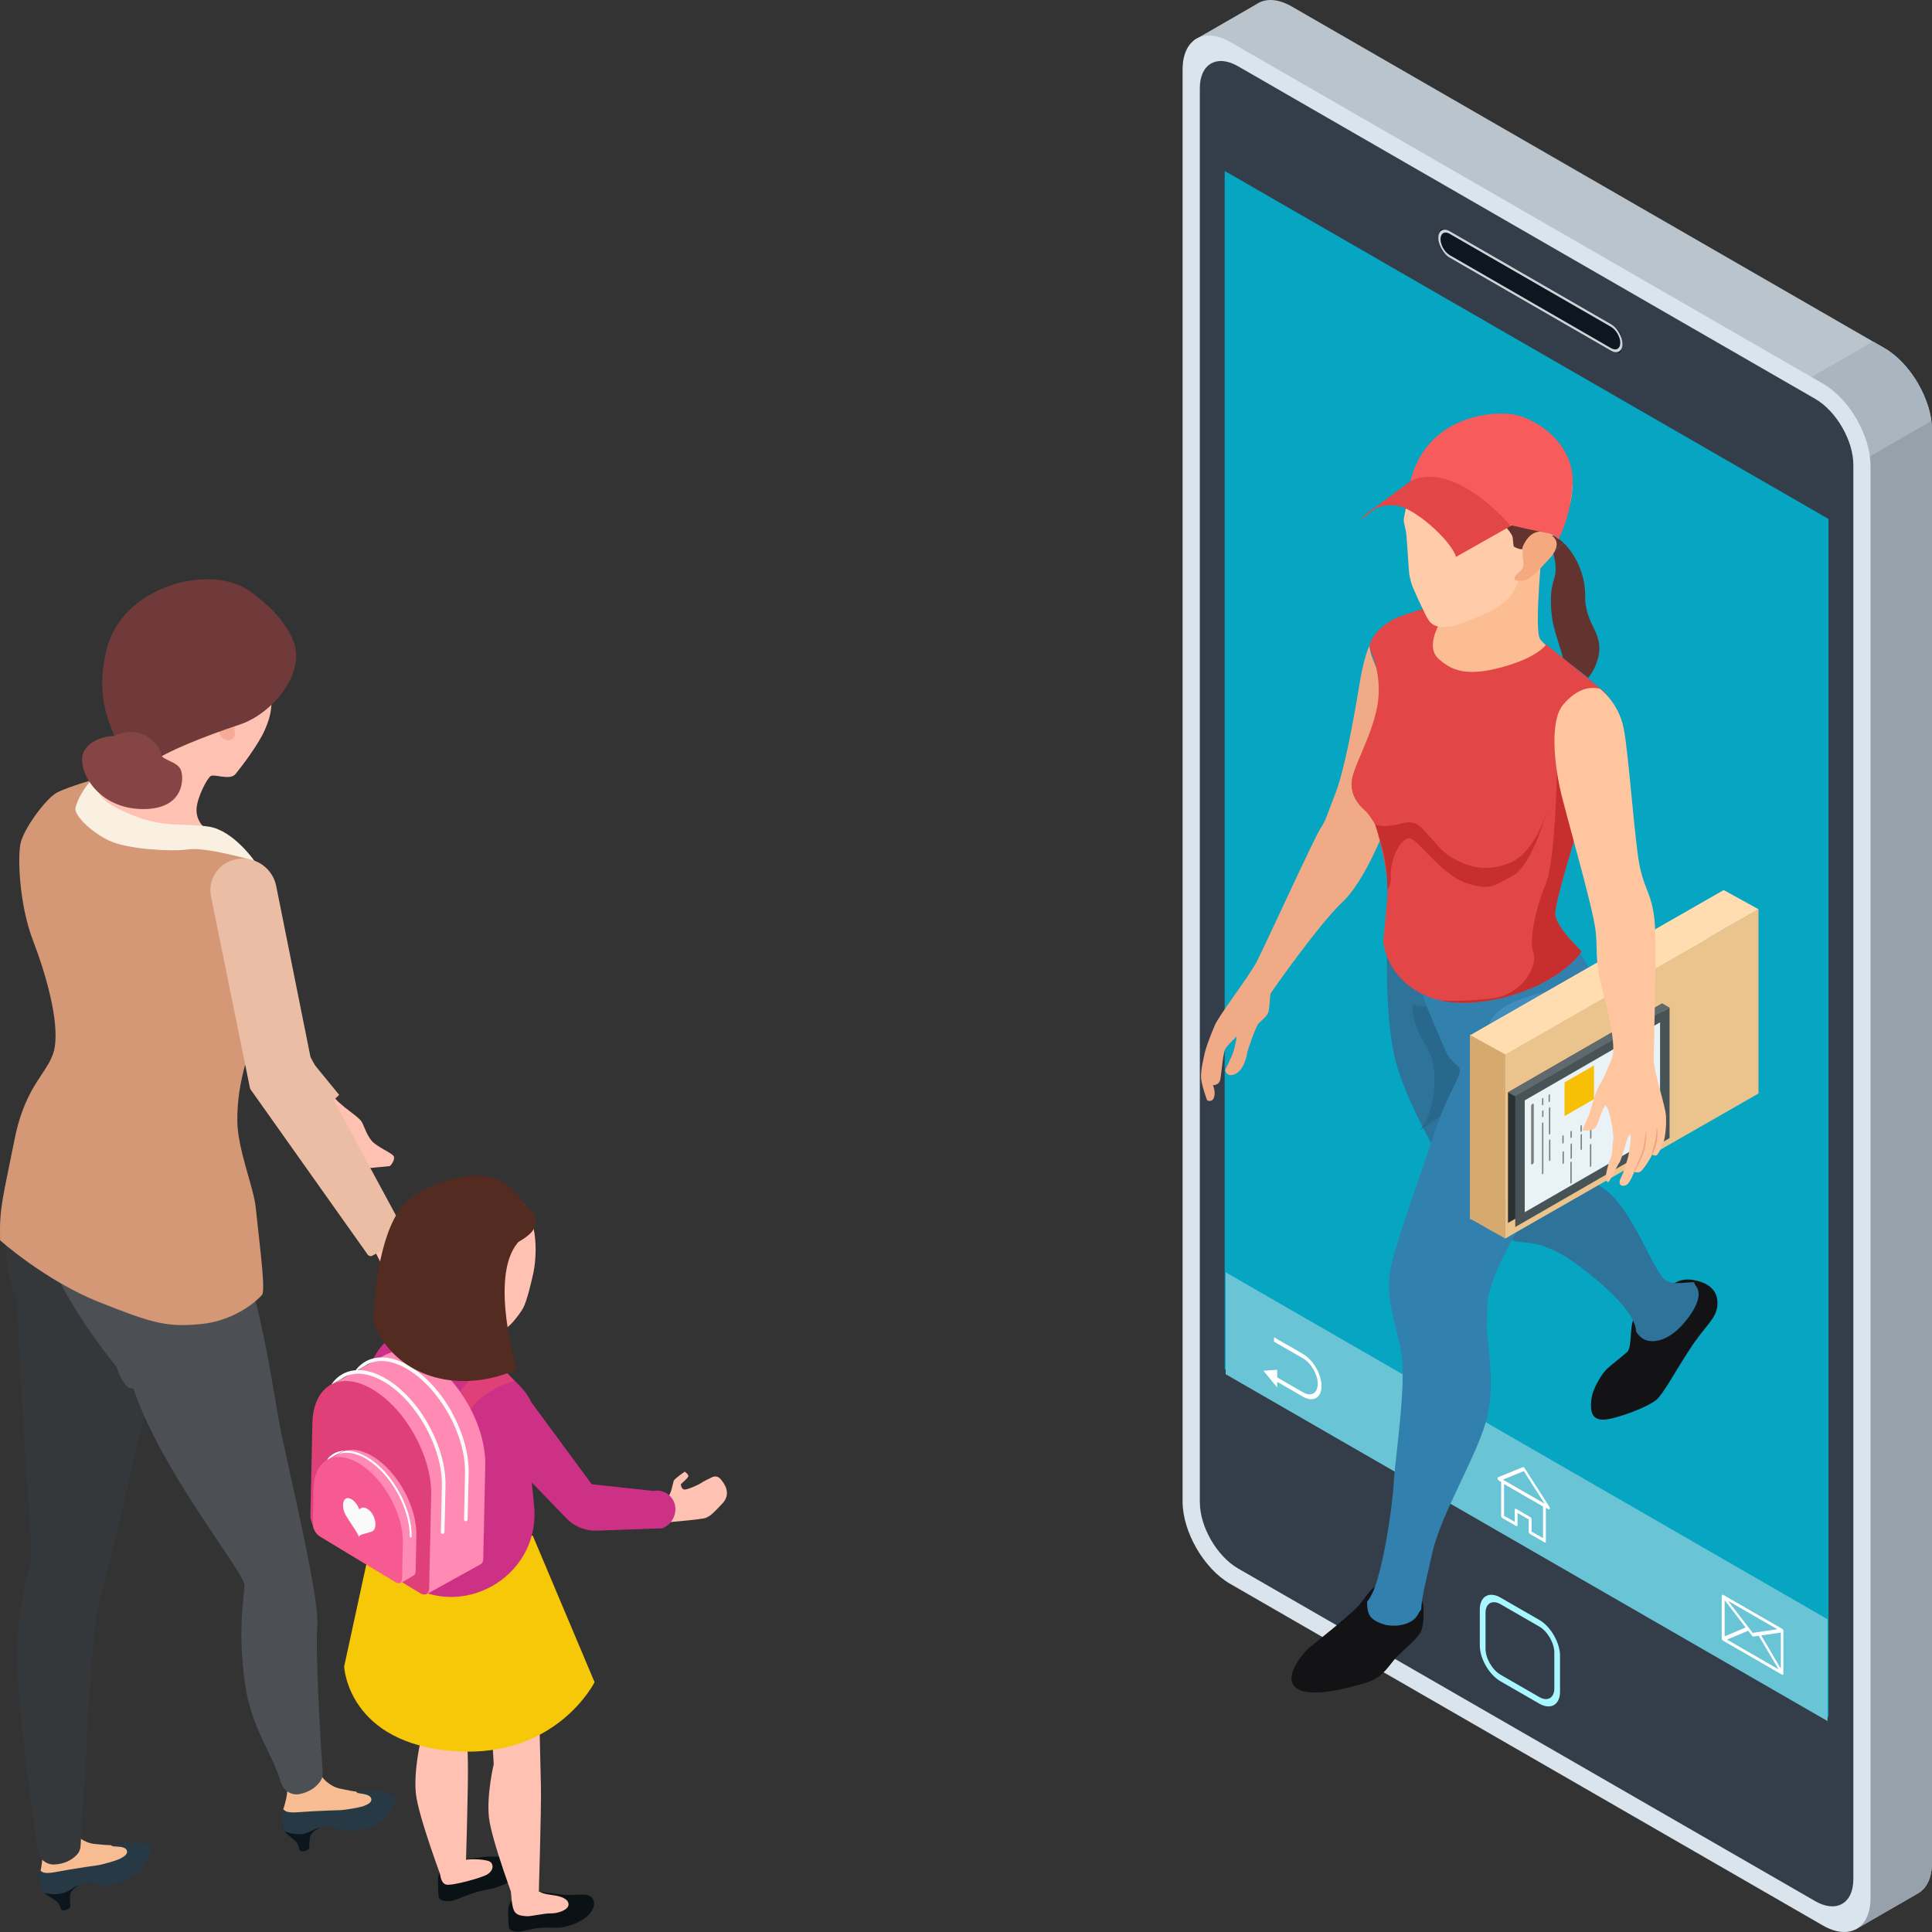<svg width="120" height="120" viewBox="0 0 120 120" fill="none" xmlns="http://www.w3.org/2000/svg">
<rect x="0" y="0" width="120" height="120" fill="#333333" stroke="none"/>
<g clip-path="url(#clip0_289_117)">
<path d="M82.21 10.855C82.21 11.904 81.473 12.329 80.564 11.803C79.653 11.28 78.916 10.005 78.916 8.955C78.916 7.906 79.653 7.481 80.564 8.007C81.473 8.53 82.21 9.805 82.21 10.855Z" fill="#141A1F"/>
<path d="M81.705 10.566C81.705 11.295 81.193 11.587 80.561 11.226C79.929 10.861 79.418 9.976 79.418 9.25C79.418 8.521 79.929 8.229 80.561 8.59C81.193 8.955 81.705 9.84 81.705 10.566Z" fill="#27333D"/>
<path d="M81.171 10.258C81.171 10.645 80.898 10.801 80.564 10.607C80.228 10.414 79.954 9.945 79.954 9.555C79.954 9.168 80.228 9.009 80.564 9.203C80.901 9.396 81.171 9.868 81.171 10.255V10.258Z" fill="#9038C7"/>
<path d="M117.043 21.62L80.228 0.4C79.364 -0.097 78.589 -0.113 78.049 0.255L74.142 2.509C74.142 2.509 75.13 3.72 75.142 3.761C75.155 3.803 76.931 4.224 76.931 4.224L77.271 3.958V91.061C77.271 92.942 78.595 95.231 80.228 96.173L115.684 116.609C115.645 116.774 115.617 116.91 115.617 116.92C115.617 116.948 115.252 119.837 115.252 119.837L119.104 117.614C119.657 117.313 120 116.647 120 115.686V26.731C120 24.848 118.676 22.561 117.043 21.62Z" fill="#BAC4CC"/>
<path d="M109.931 113.292V25.038H119.692C119.889 25.609 120 26.186 120 26.731V115.686C120 116.644 119.657 117.31 119.104 117.614L115.252 119.837C115.252 119.837 115.62 116.948 115.62 116.92C115.62 116.907 115.649 116.771 115.687 116.609L109.935 113.292H109.931Z" fill="#96A1AB"/>
<path d="M77.271 50.754L119.959 26.148C119.727 24.397 118.51 22.466 117.043 21.62L116.338 21.214L77.271 43.73V50.754Z" fill="#AAB6BF"/>
<path d="M113.225 119.596L76.41 98.376C74.777 97.435 73.453 95.149 73.453 93.265V4.31C73.453 2.43 74.777 1.666 76.41 2.607L113.225 23.827C114.858 24.768 116.182 27.055 116.182 28.938V117.893C116.182 119.777 114.861 120.538 113.225 119.596Z" fill="#DAE4ED"/>
<path d="M74.523 93.325V5.48C74.523 3.971 75.584 3.359 76.893 4.113L112.746 24.774C114.054 25.529 115.115 27.365 115.115 28.871V116.716C115.115 118.226 114.054 118.838 112.746 118.083L76.896 97.419C75.587 96.664 74.526 94.831 74.526 93.322L74.523 93.325Z" fill="#333E4A"/>
<path d="M113.571 106.662L76.067 85.043V10.617L113.571 32.233V106.662Z" fill="#06A5C2"/>
<path d="M113.511 106.899L76.127 85.353V79.024L113.511 100.573V106.899Z" fill="#69C5D6"/>
<path d="M94.644 91.372L95.94 93.398L93.349 91.905L94.644 91.372ZM95.842 95.539L95.13 95.13V94.375C95.13 94.318 95.089 94.251 95.041 94.223L94.171 93.722C94.124 93.693 94.082 93.715 94.082 93.772V94.527L93.418 94.147V92.174L95.839 93.57V95.542L95.842 95.539ZM96.239 93.595L94.702 91.195C94.667 91.144 94.619 91.115 94.584 91.128L93.047 91.756C93.018 91.769 93.009 91.807 93.021 91.854C93.034 91.902 93.069 91.946 93.104 91.968L93.24 92.047V94.144C93.24 94.201 93.282 94.267 93.329 94.296L94.168 94.781C94.216 94.809 94.257 94.787 94.257 94.73V93.975L94.949 94.375V95.13C94.949 95.187 94.991 95.253 95.038 95.282L95.928 95.796C95.975 95.824 96.016 95.802 96.016 95.745V93.649L96.178 93.741C96.217 93.763 96.248 93.754 96.261 93.722C96.274 93.69 96.264 93.639 96.236 93.595H96.239Z" fill="white"/>
<path d="M80.933 84.098L79.132 83.061V83.334L80.933 84.371C81.438 84.663 81.847 85.37 81.847 85.953C81.847 86.534 81.438 86.771 80.933 86.48L79.329 85.554V85.081L78.471 85.138L79.329 86.175V85.826L80.933 86.752C81.568 87.117 82.082 86.819 82.082 86.09C82.082 85.357 81.565 84.466 80.933 84.098Z" fill="white"/>
<path d="M109.391 101.579L110.611 101.402V103.643L109.391 101.579ZM108.582 101.287L108.82 101.598C108.832 101.617 108.848 101.63 108.867 101.639C108.883 101.649 108.899 101.652 108.912 101.649L109.239 101.601L110.471 103.688L107.267 101.839L108.582 101.287ZM108.864 101.421L107.333 99.433L110.392 101.195L108.864 101.421ZM107.121 99.391L108.426 101.088L107.121 101.636V99.391ZM110.783 101.316C110.783 101.313 110.783 101.306 110.783 101.303C110.783 101.3 110.783 101.297 110.779 101.294C110.779 101.291 110.779 101.287 110.776 101.281C110.773 101.278 110.773 101.272 110.773 101.268C110.773 101.265 110.773 101.262 110.77 101.262C110.767 101.256 110.764 101.253 110.764 101.246C110.76 101.243 110.76 101.24 110.757 101.237C110.754 101.234 110.754 101.23 110.751 101.227C110.748 101.224 110.745 101.221 110.745 101.218C110.741 101.215 110.738 101.211 110.738 101.208C110.735 101.205 110.732 101.202 110.729 101.199C110.725 101.195 110.725 101.192 110.722 101.192C110.719 101.189 110.716 101.186 110.713 101.183C110.71 101.18 110.706 101.18 110.703 101.176C110.7 101.173 110.697 101.17 110.694 101.17L107.028 99.058C107.022 99.055 107.019 99.055 107.016 99.052C107.006 99.049 107.003 99.049 107 99.049C106.949 99.071 106.946 99.074 106.946 99.074C106.946 99.077 106.943 99.081 106.943 99.084C106.943 99.087 106.939 99.087 106.939 99.093C106.939 99.096 106.939 99.1 106.939 99.103C106.939 99.109 106.939 101.754 106.939 101.754C106.939 101.763 106.939 101.766 106.939 101.769C106.939 101.773 106.939 101.776 106.943 101.779C106.943 101.782 106.946 101.785 106.946 101.792C106.946 101.795 106.949 101.798 106.949 101.804C106.949 101.807 106.952 101.811 106.952 101.814C106.955 101.817 106.955 101.823 106.955 101.826C106.965 101.839 106.968 101.846 106.968 101.849C106.968 101.852 106.971 101.855 106.971 101.855C106.974 101.858 106.978 101.865 106.981 101.868C106.984 101.871 106.984 101.871 106.984 101.874C106.987 101.88 106.993 101.884 106.997 101.887C107.006 101.896 107.013 101.899 107.019 101.903L110.681 104.014C110.729 104.043 110.767 104.021 110.767 103.964V101.316C110.767 101.313 110.767 101.31 110.767 101.31L110.783 101.316Z" fill="white"/>
<path d="M100.355 21.867L89.759 15.76C89.566 15.649 89.407 15.373 89.407 15.152V14.482C89.407 14.257 89.566 14.165 89.759 14.28L100.355 20.387C100.549 20.498 100.708 20.773 100.708 20.995V21.665C100.708 21.89 100.549 21.982 100.355 21.867Z" fill="#0E161F"/>
<path d="M90.049 14.523C89.731 14.339 89.474 14.488 89.474 14.856C89.474 15.221 89.731 15.665 90.049 15.849L100.063 21.623C100.381 21.807 100.638 21.658 100.638 21.293C100.638 20.928 100.381 20.484 100.063 20.3L90.049 14.526V14.523ZM100.063 21.778L90.049 16.004C89.655 15.779 89.337 15.224 89.337 14.774C89.337 14.32 89.655 14.136 90.049 14.365L100.063 20.139C100.457 20.364 100.774 20.919 100.774 21.369C100.774 21.823 100.454 22.006 100.063 21.778Z" fill="#CED4D9"/>
<path d="M93.202 99.642C92.688 99.344 92.269 99.588 92.269 100.181V102.404C92.269 102.997 92.688 103.723 93.202 104.021L95.607 105.406C96.121 105.704 96.541 105.463 96.541 104.867V102.645C96.541 102.052 96.121 101.325 95.607 101.027L93.202 99.642ZM95.607 105.815L93.202 104.43C92.491 104.021 91.913 103.019 91.913 102.197V99.975C91.913 99.153 92.491 98.82 93.202 99.23L95.607 100.615C96.318 101.024 96.896 102.026 96.896 102.847V105.07C96.896 105.891 96.318 106.224 95.607 105.815Z" fill="#A8F6FF"/>
<path d="M98.456 37.014C98.434 38.917 99.787 39.339 99.186 41.108C98.589 42.88 97.414 42.548 97.414 42.548C97.414 42.548 97.281 41.447 96.884 40.188C96.483 38.926 96.331 38.432 96.331 37.262C96.331 36.089 96.665 35.978 96.62 35.182C96.604 34.896 96.544 34.586 96.458 34.31L97.115 33.717C97.805 34.373 98.475 35.632 98.459 37.021L98.456 37.014Z" fill="#633330"/>
<path d="M85.351 39.611C85.3 39.713 84.849 40.023 84.436 42.519C84.023 45.014 83.483 47.913 82.94 49.289C82.4 50.665 82.372 50.922 82 51.489C81.625 52.054 78.544 58.798 78.055 59.737C77.566 60.675 75.721 63.044 75.451 63.688C75.181 64.331 74.92 65 74.831 65.4C74.742 65.799 74.577 66.468 74.599 66.938C74.625 67.407 74.977 68.342 74.977 68.342C74.977 68.342 75.295 68.51 75.409 68.149C75.52 67.787 75.336 67.401 75.336 67.401C75.336 67.401 75.746 67.442 75.809 66.979C75.873 66.516 75.975 65.397 76.105 65.156C76.235 64.915 76.816 64.369 76.816 64.369C76.816 64.369 76.759 64.804 76.638 65.225C76.518 65.644 76.115 66.421 76.102 66.43C76.086 66.44 76.149 66.947 76.702 66.719C77.255 66.491 77.452 65.555 77.452 65.451C77.452 65.346 77.979 63.805 78.154 63.593C78.328 63.38 78.738 63.152 78.805 62.771C78.871 62.391 78.878 61.82 78.922 61.709C78.967 61.598 82.003 57.305 83.369 56.043C84.735 54.781 85.961 51.603 85.961 51.603L87.558 47.355C87.558 47.355 88.114 42.04 88.076 41.951C88.038 41.863 87.149 40.575 87.044 40.55C86.942 40.525 85.354 39.611 85.354 39.611H85.351Z" fill="#F0AB86"/>
<path d="M103.976 79.728C103.976 79.728 104.386 79.367 105.177 79.503C105.971 79.64 106.695 80.036 106.676 80.965C106.654 81.894 105.961 82.268 104.996 83.74C104.033 85.211 103.43 86.368 102.966 86.866C102.502 87.364 100.279 88.179 99.587 88.179C98.894 88.179 98.758 87.713 98.84 86.945C98.92 86.175 99.571 85.249 99.793 85.043C100.12 84.735 100.755 84.25 101.063 83.978C101.368 83.705 101.222 82.506 101.438 81.996C101.654 81.485 103.979 79.732 103.979 79.732L103.976 79.728Z" fill="#131315"/>
<path d="M86.234 56.79C86.234 56.79 91.525 59.539 92.202 60.059C92.878 60.579 93.847 64.575 93.847 64.575L95.451 72.026C95.451 72.026 98.351 72.781 99.86 74.014C101.368 75.251 102.582 78.577 103.296 79.386C103.732 79.877 104.592 79.639 105.221 79.639C105.247 79.728 105.288 79.814 105.348 79.89C105.936 80.664 104.726 82.119 104.163 82.62C103.735 83.001 103.176 83.324 102.582 83.302C102.108 83.286 101.854 83.048 101.632 82.734C101.623 82.661 101.613 82.585 101.597 82.506C101.464 81.735 100.485 80.451 98.091 78.637C95.692 76.824 94.52 77.312 94 77.043C93.479 76.773 90.827 74.636 90.493 73.891C90.16 73.142 87.863 69.591 86.831 66.427C85.799 63.262 86.231 56.787 86.231 56.787L86.234 56.79Z" fill="#2E7399"/>
<path d="M87.933 98.902C87.933 98.902 88.317 99.34 88.381 99.6C88.445 99.86 88.46 100.814 88.282 101.28C88.105 101.747 87.145 102.504 86.726 102.942C86.304 103.38 85.929 104.194 84.855 104.515C83.782 104.838 81.371 105.507 80.504 104.838C79.634 104.169 80.987 102.638 81.266 102.387C81.546 102.137 83.944 100.285 84.49 99.606C85.036 98.928 85.179 98.496 85.986 98.363C86.793 98.23 87.939 98.899 87.939 98.899L87.933 98.902Z" fill="#131315"/>
<path d="M87.781 62.406C87.781 62.406 87.593 62.812 88.054 63.969C88.514 65.124 88.991 65.174 89.092 66.722C89.194 68.269 88.667 69.788 88.159 70.21C88.159 70.21 90.881 68.399 91.856 67.765C92.005 67.667 92.148 67.527 92.284 67.353C92.631 65.71 92.513 64.448 92.138 64.176C91.627 63.801 90.506 63.037 90.404 62.952C90.302 62.866 87.784 62.409 87.784 62.409L87.781 62.406Z" fill="#28688C"/>
<path d="M88.27 99.971C88.203 100.047 88.143 100.136 88.092 100.24C87.736 100.967 86.58 101.093 85.922 100.884C85.589 100.779 85.189 100.599 85.033 100.259C84.938 100.05 84.912 99.774 84.916 99.486C85.033 99.327 85.135 99.172 85.208 99.026C85.865 97.726 86.472 93.762 86.561 92.155C86.65 90.547 87.4 85.873 87.012 83.866C86.624 81.859 85.996 80.546 86.405 78.653C86.818 76.76 88.47 72.359 89.061 70.444C89.655 68.526 90.671 66.905 90.684 66.531C90.696 66.157 90.131 66.068 89.782 65.257C89.432 64.445 88.302 61.899 87.72 60.059C87.139 58.22 86.113 58.319 86.126 56.993C86.138 55.668 86.218 54.472 86.085 53.607C85.948 52.722 85.91 52.538 85.745 52.025C85.57 51.486 85.179 50.626 85.179 50.626C85.179 50.626 84.315 50.081 84.045 49.298C83.775 48.514 84.303 47.642 84.677 46.831C85.052 46.019 86.094 43.638 85.954 42.804C85.811 41.967 85.001 40.654 85.09 40.09C85.183 39.522 86.294 38.307 87.758 38.285C88.829 38.266 93.857 36.513 93.857 36.513L95.937 32.416C95.937 32.416 95.222 39.002 95.648 39.687C96.074 40.372 99.196 42.176 99.593 43.143C99.99 44.107 99.104 47.335 97.999 50.915C96.89 54.492 96.296 55.677 96.528 56.835C96.76 57.992 99.339 59.641 99.339 62.625C99.339 65.612 97.122 71.427 94.492 75.984C91.862 80.54 92.491 80.974 92.361 81.976C92.231 82.981 92.916 85.505 92.402 87.874C91.888 90.243 89.489 93.972 88.946 96.521C88.629 98.018 88.302 99.131 88.273 99.977L88.27 99.971Z" fill="#3280AD"/>
<path d="M96.112 40.156L96.083 41.206L90.906 43.041L88.632 42.1L87.374 39.877L87.879 38.276C89.153 38.152 93.863 36.51 93.863 36.51L95.835 32.625L95.921 32.609C95.807 33.71 95.27 39.068 95.651 39.684C95.728 39.807 95.896 39.969 96.115 40.156H96.112Z" fill="#FCBD93"/>
<path d="M96.042 40.024C96.042 40.024 95.553 40.823 93.301 41.438C91.049 42.053 90.153 41.628 89.362 40.931C88.13 39.843 90.417 37.233 90.417 37.233C90.417 37.233 87.006 38.156 86.444 38.518C85.881 38.879 85.246 39.352 85.046 40.147C85.046 40.147 85.935 41.917 85.535 43.924C85.135 45.928 83.975 47.703 83.95 48.61C83.925 49.517 84.481 50.085 84.773 50.339C85.062 50.592 85.414 51.22 85.414 51.22C85.414 51.22 86.335 54.118 86.17 55.821C86.005 57.524 85.916 58.465 85.916 58.465C85.916 58.465 86.043 60.856 88.765 61.925C91.487 62.993 96.477 61.522 98.227 59.106C98.275 59.081 96.56 57.568 96.595 56.693C96.629 55.818 98.021 51.363 98.021 51.363L99.78 43.084L96.042 40.021V40.024Z" fill="#E34646"/>
<path d="M85.411 51.21C85.605 51.283 85.878 51.333 86.25 51.295C87.158 51.207 87.225 50.978 87.816 51.115C88.406 51.251 89.289 52.767 90.131 53.242C90.969 53.718 92.151 54.285 93.806 53.581C95.461 52.881 96.153 50.173 96.153 50.173C96.153 50.173 95.2 53.727 93.974 54.387C92.748 55.043 92.535 55.325 91.084 54.85C89.632 54.374 88.27 52.405 87.682 52.11C87.091 51.815 86.342 53.309 86.386 54.349C86.409 54.828 86.307 55.075 86.174 55.262C86.17 54.926 86.161 54.615 86.145 54.377C86.059 53.154 85.675 51.917 85.414 51.207L85.411 51.21Z" fill="#C72E2E"/>
<path d="M97.252 61.464C97.662 61.448 98.297 62.279 98.297 63.433C98.297 64.587 97.115 68.415 96.528 68.868C95.937 69.322 94.803 68.507 93.24 68.142C91.675 67.78 92.243 66.195 92.243 64.949C92.243 63.703 92.65 62.752 94.238 62.143C95.826 61.531 96.665 61.486 97.255 61.464H97.252Z" fill="#408EBD"/>
<path d="M96.712 47.393C96.712 47.393 96.661 53.36 95.982 54.99C95.305 56.61 94.984 58.478 95.232 59.134C95.55 59.968 94.597 61.763 92.691 62.01C91.322 62.188 90.09 62.172 89.505 62.15C92.313 62.743 96.623 61.322 98.227 59.112C98.275 59.087 96.56 57.574 96.595 56.699C96.629 55.827 98.021 51.369 98.021 51.369L98.322 49.945C97.487 48.604 96.712 47.393 96.712 47.393Z" fill="#C72E2E"/>
<path d="M91.328 75.746L102.153 69.509L107.07 55.288L91.328 64.3V75.746Z" fill="#FCE4C2"/>
<path d="M93.482 76.932L109.223 67.92V56.474L93.482 65.485V76.932Z" fill="#EBC38D"/>
<path d="M93.501 76.932L91.303 75.689V64.242L93.501 65.485V76.932Z" fill="#D6AA6F"/>
<path d="M109.223 56.474L107.07 55.288L91.328 64.3L93.501 65.486L109.223 56.474Z" fill="#FFDDB0"/>
<path d="M103.246 70.435V62.324L93.663 67.848V75.959L103.246 70.435Z" fill="#2A3133"/>
<path d="M103.7 70.689V62.581L94.114 68.102V76.213L103.7 70.689Z" fill="#485357"/>
<path d="M103.109 70.444V63.5L94.705 68.345V75.292L103.109 70.444Z" fill="#E9F3F7"/>
<path d="M95.267 72.176V68.609C95.267 68.555 95.229 68.533 95.184 68.561C95.14 68.587 95.102 68.653 95.102 68.704V72.271C95.102 72.325 95.14 72.344 95.184 72.319C95.229 72.293 95.267 72.227 95.267 72.176Z" fill="#7D7D7C"/>
<path d="M95.861 68.573V68.222C95.861 68.196 95.842 68.183 95.82 68.199C95.797 68.212 95.778 68.244 95.778 68.272V68.624C95.778 68.65 95.797 68.662 95.82 68.65C95.842 68.637 95.861 68.605 95.861 68.577V68.573Z" fill="#7D7D7C"/>
<path d="M95.867 69.312V68.992C95.867 68.967 95.848 68.954 95.826 68.967C95.804 68.98 95.785 69.014 95.785 69.04V69.36C95.785 69.385 95.804 69.398 95.826 69.385C95.848 69.373 95.867 69.341 95.867 69.312Z" fill="#7D7D7C"/>
<path d="M95.861 72.86V69.74C95.861 69.715 95.842 69.702 95.82 69.715C95.797 69.728 95.778 69.759 95.778 69.788V72.908C95.778 72.933 95.797 72.946 95.82 72.933C95.842 72.921 95.861 72.889 95.861 72.86Z" fill="#7D7D7C"/>
<path d="M96.267 68.371V67.997C96.267 67.972 96.248 67.959 96.226 67.975C96.204 67.987 96.185 68.019 96.185 68.048V68.422C96.185 68.447 96.204 68.46 96.226 68.447C96.248 68.434 96.267 68.403 96.267 68.374V68.371Z" fill="#7D7D7C"/>
<path d="M96.29 70.393V68.799C96.29 68.77 96.271 68.76 96.248 68.773C96.226 68.786 96.207 68.817 96.207 68.846V70.441C96.207 70.466 96.226 70.479 96.248 70.466C96.271 70.454 96.29 70.422 96.29 70.393Z" fill="#7D7D7C"/>
<path d="M96.296 72.033V70.803C96.296 70.777 96.277 70.765 96.255 70.777C96.233 70.79 96.213 70.822 96.213 70.85V72.081C96.213 72.109 96.233 72.119 96.255 72.106C96.277 72.093 96.296 72.062 96.296 72.033Z" fill="#7D7D7C"/>
<path d="M97.122 70.952V70.546C97.122 70.521 97.103 70.508 97.081 70.521C97.058 70.533 97.039 70.565 97.039 70.594V70.999C97.039 71.025 97.058 71.037 97.081 71.025C97.103 71.012 97.122 70.98 97.122 70.952Z" fill="#7D7D7C"/>
<path d="M97.135 72.214V71.535C97.135 71.51 97.115 71.497 97.093 71.51C97.071 71.522 97.052 71.554 97.052 71.583V72.261C97.052 72.287 97.071 72.299 97.093 72.287C97.115 72.274 97.135 72.242 97.135 72.214Z" fill="#7D7D7C"/>
<path d="M97.627 70.606V70.264C97.627 70.238 97.608 70.226 97.586 70.238C97.563 70.251 97.544 70.283 97.544 70.311V70.654C97.544 70.679 97.563 70.692 97.586 70.679C97.608 70.666 97.627 70.635 97.627 70.606Z" fill="#7D7D7C"/>
<path d="M97.633 71.903V71.047C97.633 71.021 97.614 71.009 97.592 71.025C97.57 71.037 97.551 71.069 97.551 71.097V71.951C97.551 71.976 97.57 71.989 97.592 71.976C97.614 71.963 97.633 71.931 97.633 71.903Z" fill="#7D7D7C"/>
<path d="M97.621 73.444V72.182C97.621 72.154 97.601 72.144 97.579 72.157C97.557 72.17 97.538 72.201 97.538 72.23V73.492C97.538 73.517 97.557 73.53 97.579 73.517C97.601 73.504 97.621 73.473 97.621 73.444Z" fill="#7D7D7C"/>
<path d="M98.249 70.228V69.908C98.249 69.883 98.23 69.87 98.208 69.883C98.186 69.896 98.167 69.927 98.167 69.956V70.276C98.167 70.302 98.186 70.314 98.208 70.302C98.23 70.289 98.249 70.257 98.249 70.228Z" fill="#7D7D7C"/>
<path d="M98.256 71.351V70.463C98.256 70.438 98.237 70.425 98.214 70.438C98.192 70.45 98.173 70.482 98.173 70.51V71.398C98.173 71.424 98.192 71.436 98.214 71.424C98.237 71.411 98.256 71.379 98.256 71.351Z" fill="#7D7D7C"/>
<path d="M98.847 70.654V69.623C98.847 69.598 98.827 69.585 98.805 69.598C98.783 69.61 98.764 69.642 98.764 69.671V70.701C98.764 70.727 98.783 70.739 98.805 70.727C98.827 70.714 98.847 70.682 98.847 70.654Z" fill="#7D7D7C"/>
<path d="M98.837 72.398V71.082C98.837 71.057 98.818 71.044 98.796 71.057C98.773 71.069 98.754 71.101 98.754 71.13V72.446C98.754 72.471 98.773 72.484 98.796 72.468C98.818 72.455 98.837 72.423 98.837 72.395V72.398Z" fill="#7D7D7C"/>
<path d="M99.005 68.269V66.18L97.176 67.232V69.325L99.005 68.269Z" fill="#F7BF05"/>
<path d="M102.356 65.412V64.74C102.356 64.715 102.337 64.702 102.315 64.718C102.293 64.731 102.274 64.762 102.274 64.791V65.46C102.274 65.485 102.293 65.498 102.315 65.485C102.337 65.473 102.356 65.441 102.356 65.412Z" fill="#7D7D7C"/>
<path d="M102.62 65.739V65.051C102.62 65.025 102.601 65.013 102.579 65.025C102.556 65.038 102.537 65.073 102.537 65.098V65.787C102.537 65.812 102.556 65.825 102.579 65.812C102.601 65.799 102.62 65.767 102.62 65.739Z" fill="#7D7D7C"/>
<path d="M102.62 66.716V66.126C102.62 66.1 102.601 66.088 102.579 66.104C102.556 66.116 102.537 66.148 102.537 66.177V66.766C102.537 66.792 102.556 66.804 102.579 66.792C102.601 66.779 102.62 66.747 102.62 66.719V66.716Z" fill="#7D7D7C"/>
<path d="M102.258 70.387V68.662C102.258 68.637 102.239 68.624 102.216 68.637C102.194 68.65 102.175 68.681 102.175 68.71V70.435C102.175 70.46 102.194 70.473 102.216 70.46C102.239 70.447 102.258 70.416 102.258 70.387Z" fill="#7D7D7C"/>
<path d="M102.48 70.257V69.585C102.48 69.56 102.461 69.547 102.439 69.56C102.417 69.572 102.398 69.604 102.398 69.633V70.302C102.398 70.327 102.417 70.34 102.439 70.327C102.461 70.314 102.48 70.283 102.48 70.254V70.257Z" fill="#7D7D7C"/>
<path d="M103.7 62.581L103.246 62.324L93.66 67.848L94.114 68.102L103.7 62.581Z" fill="#5F6A6E"/>
<path d="M99.345 42.76C99.345 42.76 100.53 43.597 100.854 45.256C101.178 46.914 101.549 52.602 101.886 53.995C102.22 55.383 102.594 55.554 102.763 57.137C102.931 58.719 102.706 65.153 102.718 65.876C102.731 66.599 103.442 68.682 103.477 69.316C103.512 69.95 103.433 70.606 103.322 70.955C103.211 71.304 102.995 71.65 102.925 71.735C102.855 71.824 102.617 71.723 102.617 71.723C102.617 71.723 102.388 72.157 102.223 72.379C102.058 72.601 101.946 72.779 101.797 72.813C101.648 72.848 101.505 72.785 101.505 72.785C101.505 72.785 101.232 73.498 101.025 73.597C100.819 73.698 100.66 73.641 100.619 73.549C100.578 73.457 100.568 73.356 100.717 73.07C100.867 72.782 101.054 72.113 101.117 71.897C101.181 71.681 101.343 70.569 101.273 70.505C101.203 70.439 101.21 70.518 101.14 70.584C101.07 70.651 100.711 72.056 100.597 72.186C100.482 72.316 99.987 73.397 99.898 73.413C99.809 73.429 99.774 73.327 99.733 73.229C99.691 73.13 99.876 72.284 100.073 71.84C100.181 71.596 100.101 71.295 100.187 70.898C100.295 70.394 99.936 69.002 99.869 68.872C99.802 68.742 99.698 68.663 99.698 68.663C99.698 68.663 99.501 68.942 99.247 69.754C99.047 70.391 98.373 70.191 98.31 70.201C98.246 70.21 98.707 69.287 98.799 68.939C98.891 68.59 99.174 67.623 99.396 67.309C99.618 66.995 100.012 65.999 100.12 65.739C100.228 65.482 100.352 64.699 99.682 62.124C99.012 59.55 99.247 59.391 99.12 57.926C98.989 56.458 97.211 50.462 96.877 48.893C96.544 47.323 96.258 44.723 97.109 43.746C97.96 42.77 98.707 42.64 99.352 42.77L99.345 42.76Z" fill="#FFC59E"/>
<path d="M101.518 72.788C101.518 72.788 101.597 72.648 101.705 72.433C101.759 72.325 101.823 72.198 101.883 72.062C101.943 71.925 102.01 71.779 102.067 71.627C102.128 71.475 102.159 71.313 102.185 71.164C102.207 71.015 102.22 70.876 102.232 70.755C102.251 70.514 102.258 70.356 102.258 70.356L102.223 70.353C102.223 70.353 102.204 70.511 102.169 70.749C102.153 70.866 102.131 71.006 102.105 71.152C102.08 71.301 102.048 71.45 101.988 71.599C101.877 71.894 101.743 72.185 101.651 72.407C101.556 72.626 101.492 72.775 101.492 72.775L101.524 72.791L101.518 72.788Z" fill="#EBA576"/>
<path d="M102.626 71.726C102.626 71.726 102.674 71.634 102.728 71.488C102.785 71.342 102.852 71.145 102.893 70.939C102.915 70.838 102.931 70.73 102.937 70.632C102.944 70.534 102.947 70.442 102.947 70.365C102.944 70.21 102.931 70.106 102.931 70.106L102.896 70.109C102.896 70.109 102.89 70.21 102.877 70.365C102.871 70.442 102.864 70.534 102.849 70.626C102.836 70.721 102.82 70.819 102.795 70.917C102.741 71.117 102.69 71.314 102.648 71.463C102.607 71.612 102.588 71.713 102.588 71.713L102.623 71.726H102.626Z" fill="#EBA576"/>
<path d="M94.412 35.803C94.412 35.803 94.152 36.865 93.387 37.445C92.624 38.026 90.671 38.863 89.963 38.932C89.258 38.999 88.946 38.825 88.746 38.536C88.543 38.247 88.467 37.997 88.273 37.62C88.079 37.242 87.914 36.817 87.819 36.627C87.72 36.434 87.638 36.158 87.549 35.777C87.501 35.578 87.403 33.7 87.355 33.237C87.307 32.775 87.19 32.524 87.19 32.302C87.19 32.08 87.384 31.367 87.393 31.135C87.403 30.904 87.654 28.297 89.925 27.013C92.196 25.729 93.599 25.834 94.489 26.04C95.378 26.243 96.817 27.235 97.312 28.434C97.805 29.629 97.757 30.79 97.312 31.899C96.868 33.009 95.756 34.024 95.292 34.582C94.829 35.143 94.412 35.809 94.412 35.809V35.803Z" fill="#FFCBA8"/>
<path d="M95.661 32.014C95.661 32.014 95.527 33.054 96.369 33.254C96.598 33.307 96.855 33.469 97.109 33.713L96.452 34.306C96.299 33.815 96.058 33.425 95.816 33.453C95.439 33.498 94.597 34.116 94.486 34.116C94.374 34.116 94.108 34.005 94.041 33.961C93.974 33.916 93.996 33.472 93.93 33.298C93.863 33.12 93.552 32.743 93.552 32.743L95.658 32.014H95.661Z" fill="#633330"/>
<path d="M94.562 34.008C94.562 34.008 95.007 32.686 96.07 33.101C97.135 33.517 96.582 34.338 96.207 34.731C95.829 35.127 95.076 36.044 94.613 36.063C94.149 36.082 94.003 36.091 94.101 35.822C94.2 35.552 94.692 35.454 94.622 34.953C94.555 34.452 94.565 34.008 94.565 34.008H94.562Z" fill="#F5A97F"/>
<path d="M92.951 32.395C92.951 32.395 94.663 32.845 95.74 33.029C96.703 33.194 96.785 33.501 96.785 33.501C96.785 33.501 97.551 32.211 97.678 30.077C97.83 27.502 95.28 25.85 93.736 25.707C92.192 25.565 88.543 26.069 87.593 29.921L92.951 32.395Z" fill="#F75B5B"/>
<path d="M93.835 32.667C93.835 32.667 90.452 28.608 87.663 29.851L84.519 32.286C84.519 32.286 85.154 31.252 86.698 31.398C87.86 31.509 90.147 33.596 90.436 34.588L93.835 32.667Z" fill="#E34646"/>
<path d="M87.663 29.852L84.894 31.894L86.177 31.186L87.663 29.852Z" fill="#E34646"/>
<path d="M24.231 72.413C24.174 72.457 23.402 72.496 23.18 72.531C22.961 72.562 21.998 72.483 21.693 72.163C21.389 71.842 21.172 71.567 20.909 71.256C20.737 71.053 20.559 70.555 20.502 70.742C20.445 70.926 20.88 71.386 20.871 71.785C20.861 72.185 20.541 72.251 20.541 72.251C20.541 72.251 20.239 71.348 19.969 70.844C19.699 70.339 19.712 69.867 19.712 69.654C19.712 69.439 19.642 68.821 19.642 68.821L20.661 68.047C21.176 68.735 22.278 69.334 22.468 69.683C22.659 70.032 22.742 70.419 23.062 70.828C23.38 71.237 24.396 71.624 24.466 71.836C24.536 72.052 24.285 72.372 24.228 72.416L24.231 72.413Z" fill="#FFC2B2"/>
<path d="M6.451 49.822L13.13 58.326C13.143 58.345 13.159 58.361 13.178 58.373L21.068 68.006L19.108 69.852L10.736 61.823C10.707 61.807 10.682 61.788 10.662 61.763L3.125 52.222C2.544 51.486 2.573 50.44 3.192 49.736C4.069 48.74 5.635 48.788 6.451 49.828V49.822Z" fill="#EBBDA4"/>
<path d="M2.309 85.325C2.309 85.325 1.833 82.836 1.572 82.113C1.315 81.39 -0.197 78.53 0.575 75.708C1.347 72.886 4.739 72.537 4.739 72.537C4.739 72.537 7.28 75.911 7.267 76.196C7.254 76.482 4.316 82.551 4.316 82.551L2.309 85.325Z" fill="#35383B"/>
<path d="M4.869 117.104C4.869 117.104 4.39 117.364 4.358 117.7C4.329 118.033 4.38 118.42 4.38 118.42C4.38 118.42 4.31 118.594 4.008 118.654C3.707 118.715 3.786 118.391 3.595 118.176C3.405 117.96 2.957 117.789 2.747 117.548C2.541 117.307 2.512 116.999 2.512 116.999C2.512 116.999 4.266 116.584 4.869 117.107V117.104Z" fill="#0D161C"/>
<path d="M2.522 116.152C2.801 116.2 3.04 115.981 3.094 115.724C3.119 115.601 3.138 115.477 3.16 115.353C3.17 115.293 3.179 115.236 3.192 115.179C3.198 115.15 3.205 115.122 3.211 115.093C3.211 115.087 3.217 115.065 3.224 115.049C3.23 115.033 3.237 115.011 3.237 115.008C3.246 114.979 3.259 114.954 3.268 114.925C3.281 114.9 3.294 114.875 3.306 114.846C3.348 114.795 3.383 114.745 3.424 114.697C3.427 114.694 3.43 114.691 3.433 114.687C3.462 114.662 3.487 114.643 3.513 114.621C3.567 114.58 3.621 114.538 3.681 114.504C3.688 114.5 3.7 114.494 3.713 114.488C3.742 114.475 3.773 114.459 3.802 114.446C3.83 114.434 3.862 114.421 3.894 114.412C3.897 114.412 3.9 114.408 3.904 114.408C3.932 114.405 3.961 114.402 3.986 114.396C3.992 114.396 3.999 114.393 4.002 114.393C4.05 114.399 4.097 114.402 4.145 114.412C4.151 114.415 4.154 114.415 4.158 114.418C4.18 114.427 4.202 114.434 4.221 114.443C4.339 114.491 4.45 114.551 4.558 114.611C4.713 114.697 4.888 114.662 5.028 114.57C5.047 114.583 5.069 114.596 5.091 114.608C5.438 114.786 5.809 114.9 6.187 114.992C6.448 115.055 6.689 114.843 6.756 114.608C6.902 114.611 7.026 114.605 7.159 114.586C7.48 114.542 8.147 114.424 8.506 114.443C8.865 114.462 9.147 114.57 9.274 114.64C9.402 114.71 9.417 115.014 9.122 115.623C8.827 116.229 8.318 116.609 7.747 116.828C7.175 117.043 6.772 117.123 6.403 117.129C6.035 117.135 5.685 116.783 5.107 116.99C4.529 117.196 4.466 117.38 3.977 117.563C3.487 117.744 2.817 117.598 2.747 117.557C2.674 117.516 2.433 117.037 2.452 116.647C2.465 116.454 2.493 116.289 2.519 116.162L2.522 116.152Z" fill="#273945"/>
<path d="M6.883 114.601C6.93 114.642 6.972 114.668 7.004 114.674C7.216 114.712 7.715 114.658 7.858 114.896C7.998 115.134 7.715 115.318 7.455 115.448C7.194 115.578 6.305 115.831 5.978 115.87C5.65 115.908 5.19 115.984 4.294 116.126C3.399 116.272 2.855 116.447 2.582 116.241L2.519 116.19C2.55 116.041 2.579 115.936 2.576 115.889C2.573 115.806 2.779 115.067 2.484 114.141C2.541 114.11 2.601 114.078 2.668 114.046C3.059 113.872 3.554 113.755 4.053 113.682C4.424 113.818 4.71 113.951 4.71 113.951C4.71 113.951 5.168 114.459 5.876 114.531C6.381 114.582 6.651 114.608 6.883 114.601Z" fill="#F7BC92"/>
<path d="M2.9 67.162C2.798 67.308 2.697 67.457 2.595 67.6C2.601 67.796 2.589 67.987 2.573 68.183C2.693 68.155 2.811 68.12 2.928 68.085C3.424 67.923 3.799 68.652 3.405 68.976C2.735 69.528 2.017 70.016 1.27 70.46C1.426 71.034 1.652 71.633 1.982 72.223C3.437 74.817 1.153 72.546 1.054 78.501C0.966 83.958 2.08 96.033 1.925 96.895C1.769 97.758 1.08 99.59 1.074 103.002C1.07 105.761 2.036 112.905 2.35 114.953C2.43 115.464 2.881 115.841 3.399 115.806C3.846 115.778 4.37 115.635 4.783 115.194C4.917 115.055 4.99 114.868 5.003 114.677C5.126 112.921 5.692 101.487 6.025 100.088C6.394 98.553 8.353 90.785 9.262 86.479C10.097 82.512 9.544 69.359 2.9 67.172V67.162Z" fill="#35383B"/>
<path d="M7.235 84.894C7.235 84.894 3.421 80.271 2.833 77.215C2.249 74.158 2.747 69.899 2.747 69.899C2.747 69.899 9.262 71.745 9.611 72.027C9.961 72.306 10.812 77.246 10.812 77.246C10.812 77.246 9.17 90.415 7.235 84.891V84.894Z" fill="#4C5054"/>
<path d="M19.835 113.546C19.835 113.546 19.327 113.752 19.264 114.082C19.197 114.411 19.206 114.801 19.206 114.801C19.206 114.801 19.117 114.966 18.809 114.992C18.501 115.017 18.619 114.706 18.451 114.468C18.282 114.231 17.857 114.012 17.679 113.752C17.498 113.489 17.504 113.178 17.504 113.178C17.504 113.178 19.292 112.959 19.835 113.543V113.546Z" fill="#0D161C"/>
<path d="M17.606 112.341C17.876 112.421 18.136 112.227 18.222 111.977C18.263 111.856 18.295 111.736 18.33 111.615C18.346 111.558 18.365 111.501 18.381 111.444C18.39 111.415 18.4 111.387 18.409 111.358C18.412 111.355 18.419 111.333 18.425 111.317C18.431 111.301 18.441 111.282 18.444 111.276C18.457 111.25 18.473 111.222 18.485 111.197C18.501 111.171 18.517 111.149 18.533 111.12C18.581 111.076 18.622 111.029 18.666 110.987C18.67 110.984 18.673 110.981 18.676 110.978C18.705 110.956 18.733 110.937 18.762 110.921C18.819 110.883 18.879 110.851 18.94 110.819C18.949 110.816 18.962 110.81 18.971 110.807C19.003 110.794 19.035 110.784 19.067 110.775C19.099 110.765 19.13 110.756 19.162 110.75C19.165 110.75 19.168 110.746 19.172 110.746C19.2 110.746 19.229 110.746 19.257 110.743C19.264 110.743 19.27 110.743 19.273 110.743C19.321 110.753 19.365 110.765 19.413 110.778C19.419 110.781 19.422 110.781 19.426 110.784C19.445 110.797 19.467 110.807 19.486 110.816C19.597 110.876 19.699 110.949 19.804 111.022C19.947 111.124 20.128 111.111 20.277 111.032C20.296 111.048 20.315 111.063 20.334 111.076C20.658 111.292 21.014 111.444 21.379 111.577C21.633 111.669 21.893 111.485 21.986 111.257C22.132 111.276 22.253 111.282 22.386 111.279C22.71 111.27 23.386 111.228 23.742 111.285C24.098 111.342 24.368 111.479 24.485 111.564C24.603 111.647 24.587 111.954 24.225 112.525C23.863 113.096 23.32 113.419 22.729 113.572C22.138 113.724 21.728 113.759 21.363 113.724C20.998 113.689 20.687 113.302 20.09 113.442C19.492 113.581 19.41 113.759 18.905 113.885C18.4 114.012 17.749 113.794 17.682 113.743C17.615 113.695 17.428 113.191 17.491 112.807C17.523 112.617 17.571 112.455 17.612 112.332L17.606 112.341Z" fill="#273945"/>
<path d="M22.11 111.278C22.151 111.323 22.189 111.354 22.221 111.364C22.427 111.424 22.932 111.424 23.043 111.674C23.154 111.925 22.853 112.08 22.58 112.179C22.306 112.277 21.395 112.432 21.068 112.435C20.737 112.439 20.27 112.461 19.365 112.505C18.457 112.55 17.901 112.664 17.65 112.429L17.593 112.372C17.641 112.226 17.682 112.125 17.685 112.077C17.691 111.998 17.98 111.284 17.787 110.33C17.844 110.305 17.911 110.279 17.98 110.257C18.387 110.127 18.892 110.064 19.397 110.048C19.753 110.225 20.023 110.39 20.023 110.39C20.023 110.39 20.42 110.942 21.119 111.094C21.614 111.199 21.881 111.256 22.113 111.275L22.11 111.278Z" fill="#F7BC92"/>
<path d="M5.45 71.155C5.45 71.155 5.317 73.974 7.131 76.333C8.944 78.692 7.032 78.292 7.798 84.197C8.5 89.609 15.217 97.59 15.185 98.465C15.157 99.34 14.738 101.256 15.227 104.629C15.62 107.359 16.853 108.755 17.46 110.736C17.612 111.231 18.114 111.539 18.622 111.431C19.06 111.339 19.559 111.12 19.902 110.629C20.013 110.47 20.058 110.277 20.042 110.086C19.912 108.33 19.578 102.47 19.705 101.037C19.848 99.464 18.419 93.405 17.501 89.168C16.567 84.869 15.001 67.023 5.447 71.158L5.45 71.155Z" fill="#4C5054"/>
<path d="M6.082 49.177C6.082 49.177 7.312 47.788 7.626 46.365C7.937 44.941 7.083 43.257 7.172 42.483C7.261 41.71 7.439 39.604 8.627 38.295C9.814 36.985 12.505 36.507 14.064 36.985C15.624 37.461 17.142 39.034 17.355 40.235C17.568 41.437 17.329 42.487 17.329 42.566C17.326 42.645 16.904 43.267 16.869 43.625C16.834 43.983 16.859 44.383 16.465 45.302C16.072 46.225 14.96 47.677 14.623 48.083C14.29 48.489 13.308 48.055 13.083 48.204C12.857 48.356 12.254 49.507 12.209 50.224C12.162 50.94 12.645 51.356 12.645 51.356C12.645 51.356 7.083 51.685 6.079 49.177H6.082Z" fill="#FFC2B2"/>
<path d="M6.235 48.293C6.235 48.293 4.218 48.867 3.538 49.228C2.862 49.587 1.432 51.505 1.264 52.444C1.096 53.382 1.207 56.22 2.055 58.43C2.903 60.64 3.634 63.355 3.411 64.965C3.189 66.579 1.626 67.131 0.905 70.771C0.184 74.411 -0.051 74.992 0.006 77.037C0.006 77.037 2.786 79.532 6.168 80.88C9.551 82.227 10.421 82.446 12.53 82.234C14.642 82.021 16.049 80.715 16.272 80.43C16.494 80.147 16.189 77.868 15.875 74.931C15.751 73.764 14.766 71.386 14.741 69.661C14.7 67.052 15.63 64.981 15.91 63.97C16.373 62.286 17.38 62.042 17.768 60.659C18.006 59.816 17.952 57.748 16.818 56.75C15.684 55.751 15.798 53.465 15.798 53.465L11.657 51.616C11.657 51.616 8.941 51.673 8.82 51.67C8.7 51.664 6.422 50.703 6.152 50.414C5.886 50.126 5.631 49.45 6.232 48.293H6.235Z" fill="#D49877"/>
<path d="M15.1 43.986C15.1 43.986 15.179 43.327 14.995 43.213C14.814 43.099 13.693 43.577 13.61 44.636C13.531 45.696 13.75 45.889 14.08 45.968C14.41 46.047 14.566 45.762 14.598 45.657C14.63 45.553 14.506 45.267 14.595 45.008C14.684 44.744 15.16 44.459 15.1 43.99V43.986Z" fill="#F7AB97"/>
<path d="M6.835 48.249C6.835 48.249 6.216 47.967 5.743 48.398C5.266 48.829 4.783 49.708 4.685 50.189C4.586 50.675 5.86 51.857 6.981 52.298C8.102 52.739 10.612 52.913 11.714 52.755C12.819 52.596 15.798 53.465 15.798 53.465C15.798 53.465 14.493 51.585 12.984 51.347C11.476 51.112 10.269 51.426 8.398 50.697C6.53 49.968 6.13 49.457 6.105 49.016C6.082 48.579 6.832 48.246 6.832 48.246L6.835 48.249Z" fill="#FAF0E1"/>
<path d="M26.451 81.853C26.505 81.808 26.728 81.067 26.81 80.861C26.893 80.654 27.042 79.7 26.801 79.332C26.559 78.961 26.343 78.685 26.102 78.359C25.943 78.143 25.502 77.855 25.695 77.842C25.889 77.829 26.232 78.362 26.626 78.444C27.017 78.527 27.157 78.232 27.157 78.232C27.157 78.232 26.347 77.728 25.918 77.347C25.489 76.967 25.029 76.871 24.819 76.821C24.609 76.77 24.022 76.558 24.022 76.558L23.027 77.366C23.577 78.026 23.901 79.237 24.196 79.5C24.492 79.766 24.847 79.938 25.171 80.344C25.495 80.749 25.632 81.824 25.826 81.945C26.019 82.065 26.391 81.897 26.448 81.85L26.451 81.853Z" fill="#FFC2B2"/>
<path d="M17.155 55.031L19.279 65.624C19.283 65.647 19.292 65.669 19.302 65.688L25.19 76.599C25.251 76.71 25.209 76.849 25.098 76.909L23.132 77.991C23.031 78.048 22.9 78.016 22.834 77.921L15.563 67.666C15.544 67.641 15.532 67.612 15.525 67.581L13.105 55.674C12.918 54.755 13.416 53.832 14.287 53.483C15.519 52.988 16.894 53.734 17.155 55.031Z" fill="#EBBDA4"/>
<path d="M8.779 47.554C8.989 47.611 9.201 47.538 9.367 47.401C10.253 46.697 12.803 45.692 14.88 45.008C16.958 44.319 18.889 41.856 18.285 39.998C17.682 38.139 15.5 36.712 15.5 36.712C13.099 34.988 7.594 36.354 6.616 40.356C5.679 44.193 7.515 45.825 7.591 47.275C7.991 47.354 8.388 47.449 8.779 47.557V47.554Z" fill="#703A3A"/>
<path d="M7.045 45.721C7.045 45.721 5.79 45.706 5.234 46.631C4.679 47.557 5.838 50.11 8.652 50.246C11.463 50.383 11.45 48.331 11.225 47.805C10.999 47.275 10.021 47.208 10.005 46.841C9.989 46.473 8.947 44.843 7.045 45.721Z" fill="#854545"/>
<path d="M27.846 115.823C27.455 115.975 27.198 116.352 27.201 116.771C27.204 117.196 27.214 117.687 27.249 117.833C27.312 118.109 27.846 118.118 28.119 118.055C28.395 117.992 29.034 117.681 29.621 117.513C30.225 117.345 30.641 117.357 31.359 117.021C32.073 116.688 32.321 116.254 32.372 115.981C32.423 115.705 32.299 115.315 31.768 115.306C31.238 115.293 30.765 115.341 30.482 115.315C30.199 115.29 28.611 115.528 28.611 115.528L27.846 115.823Z" fill="#0B1216"/>
<path d="M28.843 100.298C28.843 100.298 29.03 108.079 29.062 109.503C29.091 110.926 28.922 116.364 28.922 116.364L27.531 116.938C27.531 116.938 25.981 112.829 25.832 111.408C25.683 109.988 26.131 108.114 26.131 108.114L25.67 99.914L28.84 100.298H28.843Z" fill="#FFC2B2"/>
<path d="M32.207 117.712C31.816 117.864 31.559 118.242 31.562 118.66C31.565 119.085 31.575 119.577 31.61 119.722C31.673 119.998 32.207 120.008 32.48 119.944C32.756 119.881 33.477 119.691 34.103 119.726C34.729 119.76 35.164 119.735 35.878 119.399C36.593 119.066 36.841 118.635 36.892 118.359C36.942 118.083 36.819 117.693 36.288 117.68C35.758 117.668 35.284 117.715 35.002 117.69C34.719 117.665 32.969 117.414 32.969 117.414L32.203 117.712H32.207Z" fill="#0B1216"/>
<path d="M31.74 117.499C31.74 117.499 31.762 118.264 31.908 118.625C32.054 118.987 32.391 118.983 32.667 119.018C32.944 119.053 33.744 118.838 34.208 118.844C34.671 118.85 35.307 118.628 35.313 118.292C35.316 117.959 34.875 117.779 34.338 117.712C33.801 117.642 33.652 117.579 33.538 117.506C33.42 117.433 31.743 117.499 31.743 117.499H31.74Z" fill="#FFC2B2"/>
<path d="M33.379 101.763C33.379 101.763 33.569 109.544 33.598 110.968C33.626 112.392 33.458 117.83 33.458 117.83L32.067 118.403C32.067 118.403 30.517 114.294 30.368 112.873C30.218 111.453 30.666 109.579 30.666 109.579L30.206 101.376L33.376 101.76L33.379 101.763Z" fill="#FFC2B2"/>
<path d="M23.326 94.53L21.376 103.51C21.376 103.51 21.589 108.342 28.332 108.774C34.595 109.173 36.93 104.484 36.93 104.484L33.09 95.38C33.09 95.38 26.267 96.239 23.326 94.53Z" fill="#F7C808"/>
<path d="M27.96 94.764L28.7 95.212L28.929 95.085L28.189 94.638L27.96 94.764Z" fill="#5A6469"/>
<path d="M22.837 85.725C22.596 89.029 23.075 90.313 23.317 94.537C23.351 95.155 23.358 96.56 23.745 97.045C24.018 97.387 24.431 97.758 24.959 98.151C28.51 100.818 33.553 98.012 33.179 93.592C33.067 92.276 32.915 91.398 32.988 90.843C33.048 90.37 33.144 89.895 33.245 89.463C33.531 88.265 33.185 87.003 32.321 86.118L30.396 84.146C29.574 83.306 28.538 82.71 27.398 82.424C25.181 81.869 23.002 83.448 22.837 85.725Z" fill="#CC3186"/>
<path d="M32.029 74.246C30.384 72.828 28.055 73.535 27.039 74.106C26.026 74.677 24.53 76.567 25.013 78.539C25.356 79.95 26.197 81.088 26.207 81.136C26.22 81.184 26.585 82.081 26.467 82.712C26.375 83.203 26.683 83.682 27.172 83.796L28.386 84.085C28.967 84.224 29.561 83.926 29.799 83.381C29.901 83.146 30.002 82.966 30.072 82.893C30.304 82.648 31.092 82.623 31.375 82.525C31.654 82.423 32.258 81.659 32.486 81.257C32.715 80.857 33.017 79.589 33.131 79.05C33.248 78.514 33.677 75.66 32.029 74.243V74.246Z" fill="#FFC2B2"/>
<path d="M32.585 74.881C32.585 74.881 33.48 75.299 33.248 76.114C33.02 76.932 31.629 77.3 31.435 77.693C31.241 78.086 31.063 78.854 30.73 79.561C30.396 80.271 28.741 81.746 27.909 82.072C27.077 82.399 26.27 81.717 26.038 81.368C25.807 81.016 24.838 79.085 24.361 77.829C23.885 76.571 25.448 74.376 26.871 73.692C28.294 73.007 31.184 72.192 32.585 74.877V74.881Z" fill="#542B20"/>
<path d="M40.767 93.31C40.767 93.31 41.208 93.138 41.453 92.993C41.694 92.847 41.792 92.102 41.853 91.965C41.913 91.829 42.532 91.407 42.532 91.407C42.532 91.407 42.767 91.572 42.755 91.689C42.742 91.807 42.31 92.146 42.294 92.187C42.282 92.228 42.307 92.412 42.45 92.504C42.596 92.596 43.419 92.206 43.581 92.092C43.679 92.019 44.006 91.861 44.241 91.746C44.41 91.667 44.606 91.705 44.734 91.845C45.023 92.162 45.423 92.774 44.889 93.364C44.181 94.128 44.079 94.166 43.838 94.277C43.6 94.388 40.751 94.613 40.751 94.613L40.76 93.313L40.767 93.31Z" fill="#FFC2B2"/>
<path d="M32.709 86.701L36.755 92.19L40.589 92.605C41.272 92.472 41.913 92.976 41.948 93.67C41.974 94.219 41.65 94.726 41.138 94.926L37.069 95.072C36.361 95.097 35.678 94.821 35.186 94.311L32.124 91.146C32.096 91.105 32.08 91.055 32.08 91.001L32.289 86.818C32.299 86.596 32.588 86.517 32.712 86.701H32.709Z" fill="#CC3186"/>
<path d="M28.208 87.105C28.208 87.105 29.065 85.088 30.987 84.742L31.94 85.773C31.94 85.773 29.694 86.344 28.875 88.113C28.058 89.882 28.205 87.108 28.205 87.108L28.208 87.105Z" fill="#DE4077"/>
<path d="M25.181 82.563C25.181 82.563 24.33 83.419 24.104 84.478C23.879 85.534 25.184 85.766 25.184 85.766C25.184 85.766 25.105 83.245 26.235 82.331C26.216 82.341 25.68 82.274 25.184 82.566L25.181 82.563Z" fill="#DE4077"/>
<path d="M26.55 84.482C25.518 83.857 24.574 83.787 23.885 84.18C23.866 84.19 23.847 84.203 23.828 84.212C23.809 84.222 23.79 84.231 23.771 84.244C23.752 84.253 23.733 84.266 23.713 84.275C23.695 84.285 23.675 84.298 23.656 84.307C23.637 84.317 23.618 84.329 23.599 84.339C23.58 84.348 23.561 84.361 23.542 84.371C23.523 84.38 23.504 84.393 23.485 84.402C23.466 84.412 23.447 84.421 23.428 84.434C23.409 84.444 23.39 84.453 23.37 84.466C23.351 84.478 23.332 84.488 23.313 84.497C23.294 84.507 23.275 84.52 23.256 84.529C23.237 84.539 23.218 84.551 23.199 84.561C23.18 84.57 23.161 84.583 23.142 84.593C23.123 84.602 23.104 84.615 23.085 84.624C23.066 84.634 23.047 84.643 23.027 84.656C23.008 84.665 22.989 84.678 22.97 84.688C22.951 84.7 22.932 84.71 22.913 84.719C22.894 84.729 22.875 84.742 22.856 84.751C22.837 84.761 22.818 84.773 22.799 84.783C22.78 84.792 22.761 84.805 22.742 84.814C22.723 84.824 22.703 84.837 22.684 84.846C22.665 84.856 22.646 84.865 22.627 84.878C22.608 84.887 22.589 84.9 22.57 84.91C22.551 84.919 22.532 84.932 22.513 84.941C22.494 84.951 22.475 84.963 22.456 84.973C22.437 84.983 22.418 84.995 22.395 85.005C22.376 85.014 22.357 85.027 22.338 85.037C22.319 85.046 22.3 85.055 22.281 85.068C22.262 85.078 22.243 85.09 22.224 85.1C22.205 85.113 22.186 85.122 22.163 85.132C22.145 85.141 22.125 85.154 22.106 85.163C22.087 85.173 22.068 85.186 22.049 85.195C22.03 85.204 22.011 85.217 21.992 85.227C21.973 85.236 21.954 85.249 21.935 85.258C21.916 85.268 21.897 85.278 21.878 85.29C21.859 85.303 21.84 85.312 21.82 85.322C21.801 85.331 21.782 85.344 21.763 85.354C21.744 85.363 21.725 85.376 21.706 85.385C21.687 85.395 21.668 85.407 21.649 85.417C21.63 85.427 21.611 85.439 21.592 85.449C21.573 85.458 21.554 85.471 21.535 85.48C21.516 85.49 21.497 85.499 21.477 85.512C21.458 85.525 21.439 85.534 21.42 85.544C21.401 85.553 21.382 85.566 21.363 85.576C21.344 85.585 21.325 85.598 21.306 85.607C21.287 85.617 21.268 85.629 21.249 85.639C21.23 85.648 21.211 85.661 21.192 85.671C21.172 85.68 21.154 85.69 21.134 85.702C21.115 85.712 21.096 85.725 21.077 85.734C21.058 85.744 21.039 85.756 21.02 85.766C21.001 85.775 20.982 85.788 20.963 85.797C20.944 85.807 20.925 85.82 20.906 85.829C20.887 85.839 20.868 85.851 20.849 85.861C20.829 85.87 20.811 85.883 20.791 85.893C20.772 85.902 20.753 85.912 20.734 85.924C20.715 85.937 20.696 85.947 20.677 85.956C20.658 85.966 20.639 85.978 20.62 85.988C19.918 86.356 19.47 87.186 19.445 88.391L19.321 94.134C19.314 94.508 19.565 94.968 19.886 95.164L26.15 98.96C26.312 99.058 26.458 99.061 26.556 98.985C26.578 98.975 26.598 98.966 26.613 98.953C26.636 98.944 26.655 98.934 26.671 98.922C26.693 98.912 26.712 98.903 26.728 98.89C26.75 98.88 26.769 98.871 26.785 98.858C26.807 98.852 26.826 98.839 26.842 98.826C26.864 98.817 26.883 98.808 26.899 98.795C26.922 98.788 26.941 98.776 26.956 98.763C26.979 98.754 26.998 98.744 27.014 98.731C27.036 98.725 27.055 98.712 27.071 98.7C27.093 98.693 27.112 98.681 27.128 98.668C27.15 98.658 27.169 98.649 27.185 98.636C27.207 98.63 27.226 98.617 27.242 98.605C27.265 98.595 27.284 98.585 27.299 98.573C27.322 98.563 27.341 98.554 27.357 98.541C27.379 98.532 27.398 98.522 27.414 98.509C27.436 98.5 27.455 98.49 27.471 98.478C27.493 98.471 27.512 98.459 27.528 98.446C27.55 98.436 27.569 98.427 27.585 98.414C27.608 98.405 27.627 98.395 27.642 98.383C27.665 98.373 27.684 98.364 27.7 98.351C27.722 98.341 27.741 98.332 27.757 98.319C27.779 98.313 27.798 98.3 27.814 98.287C27.836 98.278 27.855 98.268 27.871 98.256C27.893 98.246 27.912 98.237 27.928 98.224C27.951 98.215 27.97 98.205 27.985 98.192C28.008 98.183 28.027 98.173 28.043 98.161C28.065 98.151 28.084 98.142 28.1 98.129C28.122 98.119 28.141 98.11 28.157 98.097C28.179 98.088 28.198 98.078 28.214 98.066C28.236 98.056 28.256 98.046 28.271 98.034C28.294 98.027 28.313 98.015 28.328 98.002C28.351 97.993 28.37 97.983 28.386 97.97C28.408 97.964 28.427 97.951 28.443 97.939C28.465 97.929 28.484 97.92 28.5 97.907C28.522 97.897 28.541 97.888 28.557 97.875C28.579 97.866 28.599 97.856 28.618 97.844C28.637 97.834 28.659 97.825 28.675 97.812C28.694 97.805 28.716 97.793 28.732 97.78C28.751 97.771 28.773 97.761 28.789 97.748C28.811 97.739 28.83 97.729 28.846 97.717C28.869 97.71 28.887 97.698 28.907 97.685C28.926 97.675 28.948 97.666 28.964 97.653C28.983 97.647 29.005 97.634 29.021 97.622C29.04 97.612 29.062 97.603 29.078 97.59C29.097 97.58 29.119 97.571 29.135 97.558C29.154 97.549 29.177 97.539 29.192 97.526C29.212 97.517 29.234 97.507 29.25 97.495C29.269 97.485 29.291 97.476 29.307 97.463C29.326 97.454 29.348 97.444 29.364 97.431C29.383 97.422 29.405 97.412 29.421 97.4C29.44 97.39 29.462 97.381 29.478 97.368C29.497 97.358 29.52 97.349 29.535 97.336C29.555 97.327 29.577 97.317 29.593 97.305C29.612 97.298 29.634 97.285 29.65 97.273C29.669 97.263 29.691 97.254 29.707 97.241C29.726 97.232 29.748 97.222 29.764 97.209C29.783 97.2 29.805 97.19 29.821 97.178C29.936 97.133 30.012 97.006 30.015 96.819L30.142 91.02C30.193 88.642 28.586 85.715 26.547 84.482H26.55Z" fill="#FF8AB3"/>
<path d="M26.655 98.662L26.782 92.862C26.832 90.484 25.225 87.557 23.186 86.324C21.15 85.09 19.457 86.019 19.403 88.398L19.279 94.137C19.27 94.511 19.524 94.974 19.845 95.167L26.108 98.963C26.404 99.14 26.645 99.007 26.655 98.665V98.662Z" fill="#DE4077"/>
<path d="M23.771 93.353C23.355 93.001 23.158 93.312 23.158 93.312C23.158 93.312 22.977 92.773 22.557 92.618C22.138 92.466 21.973 93.128 22.36 93.747C22.748 94.365 23.088 94.815 23.113 94.996L23.123 95.002C23.158 94.856 23.504 94.822 23.91 94.685C24.317 94.549 24.184 93.702 23.767 93.35L23.771 93.353Z" fill="#FAFAFA"/>
<path d="M23.158 90.462C22.389 89.996 21.684 89.939 21.169 90.225C21.163 90.228 21.157 90.231 21.154 90.234C21.147 90.237 21.141 90.24 21.138 90.244C21.131 90.247 21.125 90.25 21.122 90.253C21.115 90.256 21.109 90.26 21.106 90.263C21.099 90.266 21.096 90.269 21.09 90.272C21.084 90.275 21.08 90.278 21.074 90.282C21.068 90.285 21.061 90.288 21.058 90.291C21.052 90.294 21.046 90.297 21.042 90.301C21.036 90.304 21.03 90.307 21.026 90.31C21.02 90.313 21.014 90.317 21.011 90.32C21.004 90.323 20.998 90.326 20.995 90.329C20.988 90.332 20.982 90.336 20.976 90.339C20.969 90.342 20.966 90.345 20.96 90.348C20.953 90.351 20.95 90.355 20.944 90.358C20.938 90.361 20.934 90.364 20.928 90.367C20.925 90.37 20.918 90.374 20.912 90.377C20.906 90.38 20.899 90.383 20.896 90.386C20.89 90.389 20.887 90.393 20.88 90.396C20.874 90.399 20.871 90.402 20.864 90.405C20.858 90.409 20.852 90.412 20.849 90.415C20.842 90.418 20.836 90.421 20.833 90.424C20.826 90.427 20.82 90.431 20.817 90.434C20.811 90.437 20.804 90.44 20.801 90.443C20.795 90.447 20.788 90.45 20.785 90.453C20.779 90.456 20.772 90.459 20.769 90.462C20.763 90.466 20.756 90.469 20.753 90.472C20.747 90.475 20.741 90.478 20.734 90.481C20.728 90.485 20.721 90.488 20.718 90.491C20.715 90.494 20.709 90.497 20.703 90.501C20.699 90.504 20.693 90.507 20.687 90.51C20.683 90.513 20.677 90.516 20.671 90.519C20.664 90.523 20.661 90.526 20.655 90.529C20.648 90.532 20.645 90.535 20.639 90.538C20.633 90.542 20.629 90.545 20.623 90.548C20.617 90.551 20.613 90.554 20.607 90.558C20.601 90.561 20.595 90.564 20.591 90.567C20.585 90.57 20.579 90.573 20.575 90.577C20.569 90.58 20.563 90.583 20.559 90.586C20.553 90.589 20.547 90.592 20.544 90.596C20.537 90.599 20.531 90.602 20.528 90.605C20.521 90.608 20.515 90.611 20.509 90.615C20.506 90.618 20.496 90.621 20.493 90.624C20.49 90.627 20.48 90.63 20.477 90.634C20.474 90.637 20.467 90.64 20.461 90.643C20.458 90.646 20.451 90.65 20.445 90.653C20.439 90.656 20.436 90.659 20.429 90.662C20.423 90.665 20.417 90.668 20.413 90.672C20.407 90.675 20.404 90.678 20.398 90.681C19.877 90.96 19.543 91.585 19.524 92.485L19.477 94.661C19.47 94.943 19.661 95.288 19.902 95.434L24.616 98.288C24.73 98.358 24.835 98.364 24.908 98.32C24.914 98.317 24.921 98.313 24.924 98.31C24.93 98.307 24.936 98.304 24.943 98.301C24.949 98.298 24.955 98.294 24.959 98.291C24.965 98.288 24.971 98.285 24.974 98.282C24.981 98.279 24.984 98.275 24.99 98.272C24.997 98.269 25 98.266 25.006 98.263C25.013 98.26 25.016 98.256 25.022 98.253C25.029 98.25 25.035 98.247 25.038 98.244C25.044 98.24 25.051 98.237 25.054 98.234C25.06 98.231 25.067 98.228 25.07 98.225C25.076 98.222 25.082 98.218 25.086 98.215C25.092 98.212 25.098 98.209 25.102 98.206C25.108 98.202 25.114 98.199 25.117 98.196C25.124 98.193 25.13 98.19 25.133 98.187C25.14 98.183 25.146 98.18 25.149 98.177C25.155 98.174 25.162 98.171 25.168 98.168C25.175 98.164 25.181 98.161 25.184 98.158C25.19 98.155 25.194 98.152 25.2 98.148C25.206 98.145 25.209 98.142 25.216 98.139C25.222 98.136 25.229 98.133 25.232 98.129C25.238 98.126 25.244 98.123 25.248 98.12C25.254 98.117 25.26 98.114 25.264 98.111C25.27 98.107 25.276 98.104 25.279 98.101C25.286 98.098 25.292 98.095 25.295 98.091C25.302 98.088 25.308 98.085 25.311 98.082C25.317 98.079 25.324 98.076 25.327 98.072C25.333 98.069 25.34 98.066 25.343 98.063C25.349 98.06 25.356 98.057 25.359 98.053C25.365 98.05 25.372 98.047 25.378 98.044C25.384 98.041 25.39 98.038 25.394 98.034C25.4 98.031 25.403 98.028 25.41 98.025C25.416 98.022 25.419 98.019 25.425 98.015C25.432 98.012 25.438 98.009 25.441 98.006C25.448 98.003 25.454 97.999 25.457 97.996C25.464 97.993 25.47 97.99 25.473 97.987C25.48 97.984 25.486 97.981 25.489 97.977C25.495 97.974 25.502 97.971 25.505 97.968C25.511 97.965 25.518 97.962 25.521 97.958C25.527 97.955 25.534 97.952 25.537 97.949C25.543 97.946 25.549 97.942 25.552 97.939C25.559 97.936 25.565 97.933 25.568 97.93C25.575 97.927 25.581 97.923 25.584 97.92C25.591 97.917 25.597 97.914 25.6 97.911C25.607 97.908 25.613 97.904 25.619 97.901C25.622 97.898 25.629 97.898 25.635 97.892C25.642 97.888 25.648 97.885 25.651 97.882C25.657 97.879 25.664 97.876 25.667 97.873C25.673 97.87 25.68 97.866 25.683 97.863C25.762 97.825 25.813 97.733 25.816 97.6L25.864 95.38C25.902 93.592 24.692 91.388 23.158 90.459V90.462Z" fill="#FF8AB3"/>
<path d="M24.974 98.05L25.022 95.831C25.06 94.042 23.85 91.838 22.319 90.909C20.785 89.98 19.511 90.678 19.473 92.466L19.426 94.642C19.419 94.924 19.61 95.269 19.851 95.418L24.565 98.272C24.787 98.405 24.968 98.304 24.974 98.047V98.05Z" fill="#F75A90"/>
<path d="M22.935 93.804C22.519 93.452 22.322 93.763 22.322 93.763C22.322 93.763 22.141 93.224 21.722 93.069C21.303 92.913 21.138 93.579 21.525 94.198C21.913 94.816 22.253 95.266 22.278 95.447L22.287 95.453C22.319 95.307 22.669 95.272 23.075 95.136C23.482 95 23.348 94.153 22.932 93.801L22.935 93.804Z" fill="#FAFAFA"/>
<path d="M26.645 88.544C25.956 87.291 25.025 86.267 24.025 85.661C23.39 85.278 22.767 85.088 22.208 85.1C21.913 85.106 21.636 85.17 21.382 85.29C21.058 85.443 20.788 85.684 20.579 85.998C20.582 85.998 20.582 85.994 20.585 85.994C20.604 85.982 20.623 85.972 20.642 85.963C20.661 85.953 20.68 85.941 20.699 85.931C20.718 85.921 20.737 85.909 20.756 85.899C20.776 85.89 20.795 85.877 20.814 85.868C20.833 85.855 20.852 85.845 20.871 85.836C20.89 85.823 20.909 85.814 20.928 85.804C20.947 85.795 20.966 85.782 20.985 85.772C21.004 85.763 21.023 85.75 21.042 85.741C21.061 85.728 21.08 85.719 21.099 85.709C21.119 85.7 21.138 85.687 21.157 85.677C21.176 85.668 21.195 85.655 21.211 85.646C21.293 85.588 21.379 85.538 21.471 85.493C21.5 85.481 21.532 85.465 21.563 85.452C22.214 85.189 23.043 85.332 23.904 85.855C25.908 87.069 27.496 89.958 27.445 92.295L27.382 95.168C27.382 95.228 27.427 95.275 27.487 95.275C27.553 95.275 27.604 95.225 27.608 95.161L27.671 92.298C27.697 91.128 27.331 89.796 26.642 88.544H26.645Z" fill="#FAFAFA"/>
<path d="M28.09 87.754C27.401 86.501 26.47 85.477 25.47 84.872C24.831 84.485 24.209 84.295 23.647 84.311C23.355 84.317 23.078 84.38 22.824 84.501C22.503 84.653 22.233 84.891 22.024 85.201C22.027 85.201 22.03 85.198 22.03 85.198C22.049 85.189 22.068 85.176 22.087 85.167C22.106 85.157 22.125 85.144 22.145 85.135C22.163 85.125 22.183 85.113 22.202 85.103C22.221 85.091 22.24 85.081 22.259 85.072C22.278 85.059 22.297 85.049 22.316 85.04C22.335 85.03 22.354 85.018 22.373 85.008C22.392 84.995 22.411 84.986 22.43 84.976C22.449 84.967 22.468 84.954 22.488 84.945C22.507 84.932 22.526 84.922 22.545 84.913C22.564 84.9 22.583 84.891 22.602 84.881C22.621 84.872 22.64 84.859 22.659 84.85C22.665 84.846 22.669 84.843 22.672 84.84C22.748 84.789 22.824 84.742 22.91 84.704C22.932 84.694 22.954 84.681 22.98 84.672C23.637 84.399 24.473 84.536 25.343 85.065C27.347 86.28 28.935 89.168 28.884 91.505L28.821 94.378C28.821 94.438 28.865 94.486 28.926 94.486C28.992 94.486 29.043 94.435 29.046 94.372L29.11 91.508C29.135 90.338 28.77 89.007 28.081 87.754H28.09Z" fill="#FAFAFA"/>
<path d="M20.366 90.656C20.372 90.653 20.375 90.649 20.382 90.646C20.388 90.643 20.391 90.64 20.398 90.637C20.404 90.633 20.41 90.63 20.413 90.627C20.42 90.624 20.426 90.621 20.429 90.618C20.436 90.615 20.442 90.611 20.445 90.608C20.451 90.605 20.458 90.602 20.461 90.599C20.467 90.596 20.474 90.592 20.48 90.589C20.483 90.586 20.49 90.583 20.496 90.58C20.499 90.576 20.506 90.573 20.512 90.57C20.518 90.567 20.521 90.564 20.528 90.561C20.534 90.557 20.537 90.554 20.544 90.551C20.547 90.548 20.553 90.545 20.559 90.542C20.566 90.538 20.569 90.535 20.575 90.532C20.582 90.529 20.585 90.526 20.591 90.522C20.598 90.519 20.601 90.516 20.607 90.513C20.613 90.51 20.62 90.507 20.623 90.504C20.629 90.5 20.636 90.497 20.639 90.494C20.645 90.491 20.652 90.488 20.655 90.484C20.661 90.481 20.668 90.478 20.671 90.475C20.677 90.472 20.683 90.469 20.687 90.466C20.69 90.462 20.693 90.462 20.696 90.462C20.785 90.399 20.88 90.348 20.979 90.31C20.985 90.307 20.988 90.304 20.995 90.301C20.998 90.297 21.007 90.294 21.011 90.291C21.014 90.288 21.023 90.285 21.026 90.282C21.033 90.278 21.036 90.275 21.042 90.272C21.049 90.269 21.052 90.266 21.058 90.263C21.065 90.259 21.071 90.256 21.074 90.253C21.08 90.25 21.087 90.247 21.09 90.243C21.096 90.24 21.103 90.237 21.106 90.234C21.112 90.231 21.119 90.228 21.122 90.225C21.128 90.221 21.134 90.218 21.138 90.215C21.23 90.164 21.328 90.123 21.43 90.098C21.382 90.098 21.331 90.101 21.284 90.107C20.884 90.155 20.547 90.348 20.302 90.668C20.309 90.665 20.315 90.662 20.318 90.659C20.325 90.656 20.331 90.653 20.334 90.649L20.366 90.656Z" fill="white"/>
<path d="M21.15 90.234C21.144 90.237 21.138 90.24 21.134 90.243C21.128 90.246 21.125 90.25 21.119 90.253C21.112 90.256 21.106 90.259 21.103 90.262C21.096 90.265 21.09 90.269 21.087 90.272C21.08 90.275 21.074 90.278 21.071 90.281C21.065 90.284 21.058 90.288 21.055 90.291C21.049 90.294 21.042 90.297 21.039 90.3C21.033 90.303 21.026 90.307 21.02 90.31C21.017 90.313 21.011 90.316 21.004 90.319C21.493 90.132 22.113 90.231 22.773 90.63C24.269 91.537 25.46 93.684 25.451 95.437C25.451 95.469 25.476 95.497 25.508 95.497C25.543 95.497 25.572 95.472 25.572 95.437C25.578 94.575 25.305 93.601 24.8 92.685C24.285 91.746 23.587 90.979 22.837 90.525C22.364 90.24 21.897 90.097 21.477 90.107C21.471 90.107 21.465 90.107 21.462 90.11C21.36 90.139 21.268 90.177 21.176 90.227C21.169 90.231 21.163 90.234 21.16 90.237L21.15 90.234Z" fill="white"/>
<path d="M28.957 73.161C28.957 73.161 25.73 73.269 24.473 75.717C23.215 78.165 23.199 82.163 23.199 82.163C23.199 82.163 23.926 84.548 26.74 85.461C29.555 86.371 32.099 85.046 32.099 85.046C32.099 85.046 30.38 79.383 32.127 77.226C33.874 75.07 27.207 75.349 27.207 75.349L28.957 73.158V73.161Z" fill="#542B20"/>
<path d="M27.341 116.402C27.341 116.402 27.36 116.948 27.703 117.052C28.043 117.157 29.929 116.631 30.266 116.425C30.603 116.219 30.685 115.889 30.495 115.679C30.307 115.473 29.215 115.438 28.881 115.527C28.548 115.616 28.157 115.79 28.157 115.79L27.341 116.402Z" fill="#FFC2B2"/>
</g>
<defs>
<clipPath id="clip0_289_117">
<rect width="120" height="120" fill="white"/>
</clipPath>
</defs>
</svg>
